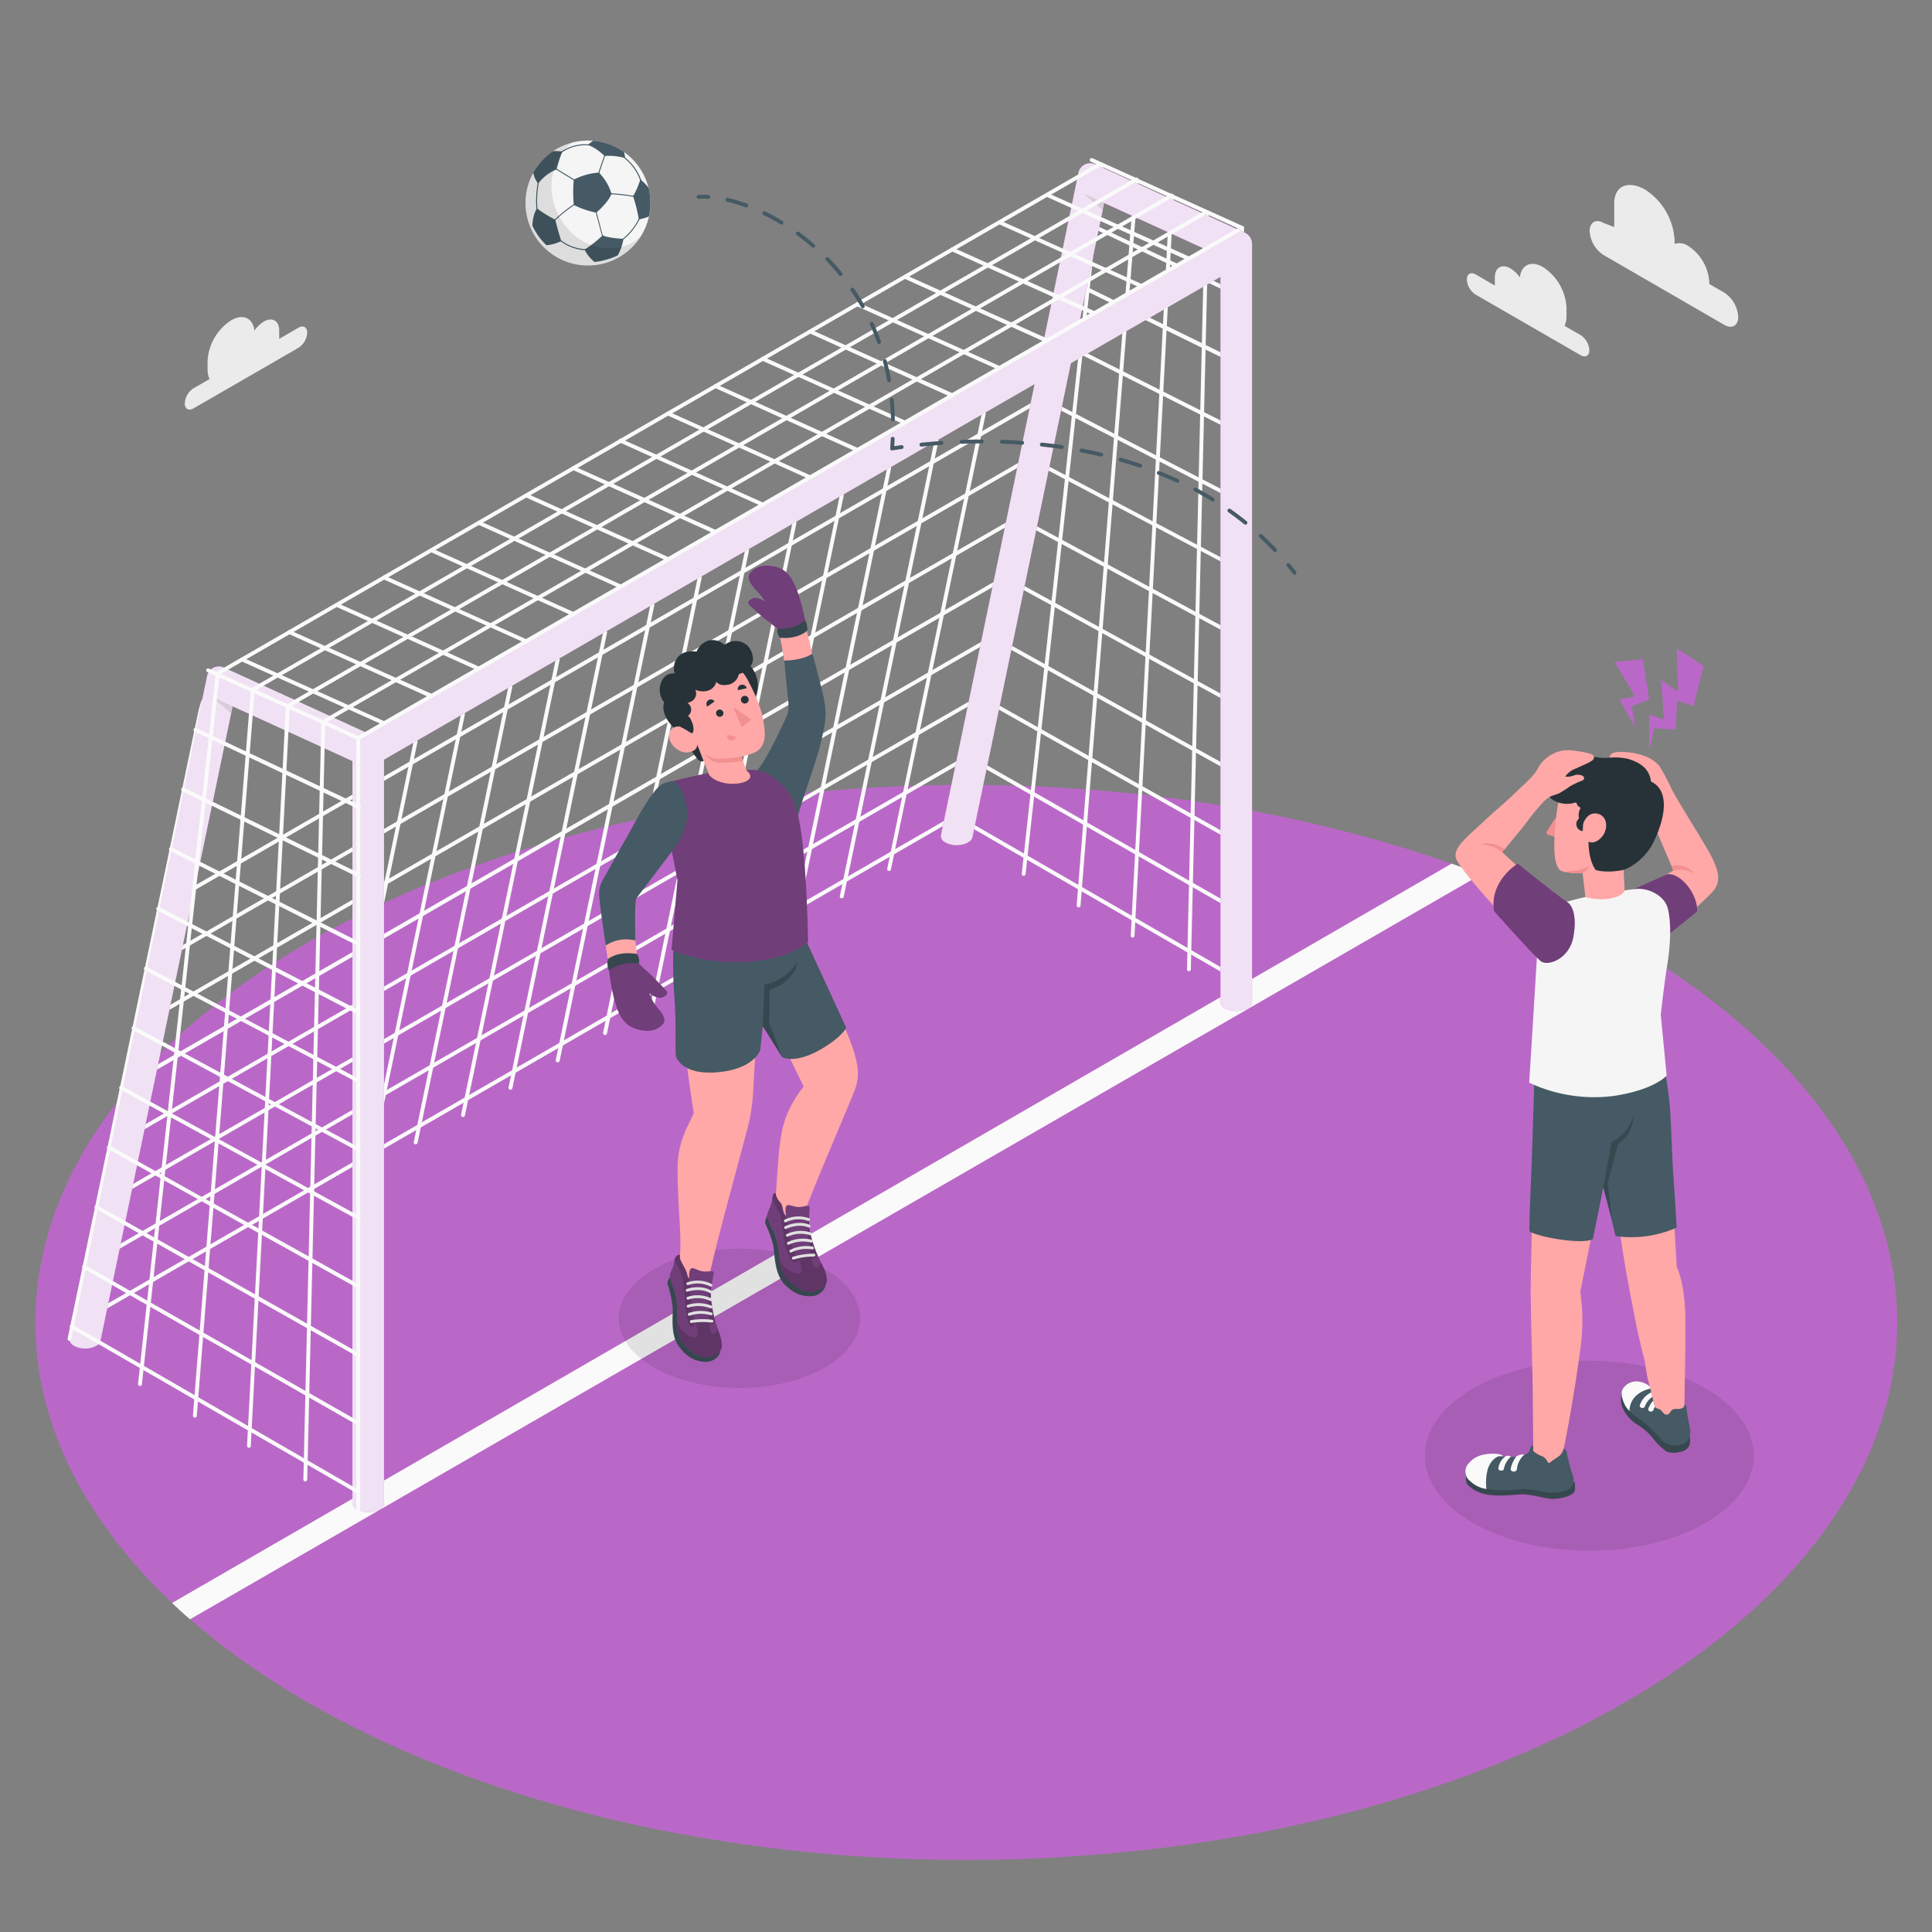 <svg xmlns="http://www.w3.org/2000/svg" viewBox="0 0 500 500"><rect x="0" y="0" width="500" height="500" fill="#808080" stroke="none"/><g id="freepik--Grass--inject-23"><g id="freepik--Field--inject-23"><ellipse id="freepik--Floor--inject-23" cx="250.07" cy="342.24" rx="240.93" ry="139.1" style="fill:#BA68C8"></ellipse><path d="M44.53,414.85c1.51,1.42,3,2.83,4.65,4.22L383.29,226.31q-3.78-1.45-7.62-2.8Z" style="fill:#fafafa"></path></g></g><g id="freepik--Shadows--inject-23"><path d="M213.45,328.42c12.2,7,12.2,18.46,0,25.51s-32,7-44.18,0-12.2-18.47,0-25.51S201.25,321.38,213.45,328.42Z" style="opacity:0.1"></path><ellipse cx="411.31" cy="376.74" rx="42.58" ry="24.59" style="opacity:0.1"></ellipse></g><g id="freepik--Clouds--inject-23"><g id="freepik--clouds--inject-23"><path d="M381.86,71l5,2.9c0-.22,0-.45,0-.66V71.81c0-2.58,1.82-3.63,4.06-2.34a7.85,7.85,0,0,1,2.42,2.33c.36-3.26,2.91-4.47,6-2.68a13.4,13.4,0,0,1,6.07,10.51v2.18a5.74,5.74,0,0,1-.51,2.52l4.17,2.4a5,5,0,0,1,2.25,3.9c0,1.44-1,2-2.25,1.3l-27.2-15.7a5,5,0,0,1-2.25-3.9C379.61,70.9,380.62,70.32,381.86,71Z" style="fill:#ebebeb"></path><path d="M77.26,84.8l-5,2.9a4.87,4.87,0,0,0,0-.66V85.58c0-2.58-1.81-3.63-4-2.34a8,8,0,0,0-2.42,2.33c-.37-3.26-2.92-4.47-6-2.68A13.43,13.43,0,0,0,53.72,93.4v2.18a5.7,5.7,0,0,0,.52,2.52l-4.17,2.4a5,5,0,0,0-2.25,3.9c0,1.44,1,2,2.25,1.3L77.26,90a5,5,0,0,0,2.25-3.9C79.51,84.67,78.5,84.09,77.26,84.8Z" style="fill:#ebebeb"></path><path d="M415,57.7l2.76,1.07v-6.1c0-4.83,3.86-6,8.05-3.57h0a16.75,16.75,0,0,1,7.58,13.12v.89a4.05,4.05,0,0,1,3.51.54h0a12,12,0,0,1,5.46,9.45v.4l3.86,2.23A8,8,0,0,1,449.85,82c0,2.29-1.61,3.22-3.59,2.08L415,66a7.92,7.92,0,0,1-3.6-6.22C411.44,57.49,413.05,56.56,415,57.7Z" style="fill:#ebebeb"></path></g></g><g id="freepik--Goal--inject-23"><g id="freepik--goal--inject-23"><path d="M18.6,343.81a.52.52,0,0,1-.44-.25.51.51,0,0,1,.19-.69l228.71-132a.51.51,0,0,1,.5.88l-228.71,132A.47.47,0,0,1,18.6,343.81Z" style="fill:#fafafa"></path><path d="M21.8,328.37a.51.51,0,0,1-.44-.26.5.5,0,0,1,.19-.68l228.71-132a.49.49,0,0,1,.68.19.49.49,0,0,1-.18.68L22.05,328.3A.59.59,0,0,1,21.8,328.37Z" style="fill:#fafafa"></path><path d="M25,312.92a.51.51,0,0,1-.44-.25.49.49,0,0,1,.19-.68l228.71-132a.49.49,0,0,1,.68.18.51.51,0,0,1-.18.69L25.25,312.86A.57.57,0,0,1,25,312.92Z" style="fill:#fafafa"></path><path d="M28.2,297.48a.5.5,0,0,1-.25-.94l228.71-132a.49.49,0,0,1,.68.18.51.51,0,0,1-.18.69l-228.71,132A.47.47,0,0,1,28.2,297.48Z" style="fill:#fafafa"></path><path d="M31.4,282a.5.5,0,0,1-.25-.94l228.71-132a.49.49,0,0,1,.68.18.51.51,0,0,1-.18.69L31.65,282A.47.47,0,0,1,31.4,282Z" style="fill:#fafafa"></path><path d="M34.6,266.6a.51.51,0,0,1-.44-.25.51.51,0,0,1,.19-.69l228.71-132a.51.51,0,0,1,.68.19.49.49,0,0,1-.18.68l-228.71,132A.47.47,0,0,1,34.6,266.6Z" style="fill:#fafafa"></path><path d="M37.8,251.15a.51.51,0,0,1-.44-.25.5.5,0,0,1,.19-.68l228.71-132a.49.49,0,0,1,.68.19.49.49,0,0,1-.18.68L38.05,251.09A.57.57,0,0,1,37.8,251.15Z" style="fill:#fafafa"></path><path d="M41,235.71a.5.5,0,0,1-.25-.94l228.7-132a.5.5,0,0,1,.51.87L41.25,235.65A.57.57,0,0,1,41,235.71Z" style="fill:#fafafa"></path><path d="M230.09,225.4H230a.49.49,0,0,1-.39-.59l24.5-117.9a.52.52,0,0,1,.6-.39.51.51,0,0,1,.39.6L230.58,225A.5.5,0,0,1,230.09,225.4Z" style="fill:#fafafa"></path><path d="M217.84,232.48h-.1a.5.5,0,0,1-.39-.6L241.85,114a.5.5,0,0,1,1,.2l-24.5,117.9A.51.51,0,0,1,217.84,232.48Z" style="fill:#fafafa"></path><path d="M205.59,239.55h-.11a.51.51,0,0,1-.39-.59l24.51-117.9a.5.5,0,0,1,1,.2l-24.5,117.9A.5.5,0,0,1,205.59,239.55Z" style="fill:#fafafa"></path><path d="M193.33,246.62h-.1a.49.49,0,0,1-.39-.59l24.51-117.9a.5.5,0,0,1,.59-.39.51.51,0,0,1,.39.6l-24.5,117.89A.5.5,0,0,1,193.33,246.62Z" style="fill:#fafafa"></path><path d="M181.08,253.7H181a.51.51,0,0,1-.39-.6l24.5-117.89a.51.51,0,0,1,1,.2L181.57,253.3A.49.49,0,0,1,181.08,253.7Z" style="fill:#fafafa"></path><path d="M168.83,260.77h-.1a.5.5,0,0,1-.39-.59l24.5-117.9a.51.51,0,0,1,1,.2l-24.51,117.9A.5.5,0,0,1,168.83,260.77Z" style="fill:#fafafa"></path><path d="M156.58,267.85h-.1a.52.52,0,0,1-.4-.6l24.51-117.9a.5.5,0,1,1,1,.21l-24.5,117.89A.51.51,0,0,1,156.58,267.85Z" style="fill:#fafafa"></path><path d="M144.33,274.92h-.11a.51.51,0,0,1-.39-.6l24.51-117.89a.5.5,0,0,1,1,.2l-24.5,117.9A.5.5,0,0,1,144.33,274.92Z" style="fill:#fafafa"></path><path d="M132.07,282H132a.49.49,0,0,1-.39-.59l24.5-117.9a.51.51,0,0,1,1,.21l-24.5,117.89A.5.5,0,0,1,132.07,282Z" style="fill:#fafafa"></path><path d="M119.82,289.07h-.1a.51.51,0,0,1-.39-.6l24.5-117.89a.51.51,0,1,1,1,.2l-24.51,117.9A.5.5,0,0,1,119.82,289.07Z" style="fill:#fafafa"></path><path d="M107.57,296.14h-.1a.5.5,0,0,1-.39-.59l24.5-117.9a.51.51,0,0,1,1,.2l-24.51,117.9A.5.5,0,0,1,107.57,296.14Z" style="fill:#fafafa"></path><path d="M95.32,303.21h-.1a.5.5,0,0,1-.4-.59l24.51-117.9a.51.51,0,0,1,.59-.39.5.5,0,0,1,.39.6L95.81,302.81A.5.5,0,0,1,95.32,303.21Z" style="fill:#fafafa"></path><path d="M95.32,251.34h-.11a.51.51,0,0,1-.39-.59l12.26-59a.49.49,0,0,1,.59-.39.49.49,0,0,1,.39.59L95.81,250.94A.5.5,0,0,1,95.32,251.34Z" style="fill:#fafafa"></path><path d="M264.93,226.65h-.06a.49.49,0,0,1-.44-.56L284.52,42.48a.5.5,0,1,1,1,.11L265.42,226.2A.49.49,0,0,1,264.93,226.65Z" style="fill:#fafafa"></path><path d="M279.1,234.83h0a.5.5,0,0,1-.46-.54l15-187.89a.5.5,0,0,1,1,.08l-15,187.89A.5.5,0,0,1,279.1,234.83Z" style="fill:#fafafa"></path><path d="M293.11,242.64h0a.49.49,0,0,1-.47-.53L302.74,50.59a.52.52,0,0,1,.53-.47.5.5,0,0,1,.48.53L293.61,242.17A.5.5,0,0,1,293.11,242.64Z" style="fill:#fafafa"></path><path d="M307.69,251.34h0a.52.52,0,0,1-.5-.51l4.66-196a.51.51,0,0,1,1,0l-4.66,196A.51.51,0,0,1,307.69,251.34Z" style="fill:#fafafa"></path><path d="M321.44,259.08a.5.5,0,0,1-.5-.5V59a.5.5,0,0,1,1,0v199.6A.5.5,0,0,1,321.44,259.08Z" style="fill:#fafafa"></path><path d="M321.44,254.56a.54.54,0,0,1-.25-.06l-74.13-42.8a.51.51,0,0,1-.19-.69.52.52,0,0,1,.69-.19l74.13,42.8a.51.51,0,0,1,.18.69A.5.5,0,0,1,321.44,254.56Z" style="fill:#fafafa"></path><path d="M321.44,236.83a.45.45,0,0,1-.25-.07l-70.93-40.51a.49.49,0,0,1-.19-.68.51.51,0,0,1,.69-.19l70.93,40.51a.51.51,0,0,1,.19.68A.51.51,0,0,1,321.44,236.83Z" style="fill:#fafafa"></path><path d="M321.44,219.09a.57.57,0,0,1-.25-.06l-67.73-38.22a.5.5,0,0,1,.49-.87l67.74,38.21a.52.52,0,0,1,.19.69A.51.51,0,0,1,321.44,219.09Z" style="fill:#fafafa"></path><path d="M321.44,201.36a.5.5,0,0,1-.24-.06l-64.54-35.93a.49.49,0,0,1-.19-.68.51.51,0,0,1,.68-.2l64.53,35.93a.5.5,0,0,1,.2.68A.49.49,0,0,1,321.44,201.36Z" style="fill:#fafafa"></path><path d="M321.44,183.62a.5.5,0,0,1-.24-.06l-61.33-33.63a.49.49,0,0,1-.2-.68.5.5,0,0,1,.68-.2l61.33,33.63a.51.51,0,0,1,.2.68A.49.49,0,0,1,321.44,183.62Z" style="fill:#fafafa"></path><path d="M321.44,165.89a.53.53,0,0,1-.24-.06l-58.13-31.34a.5.5,0,0,1-.21-.68.51.51,0,0,1,.69-.2l58.13,31.33a.52.52,0,0,1,.2.69A.51.51,0,0,1,321.44,165.89Z" style="fill:#fafafa"></path><path d="M321.44,148.15a.52.52,0,0,1-.24-.05l-54.93-29a.5.5,0,1,1,.47-.89l54.93,29.05a.5.5,0,0,1,.21.68A.49.49,0,0,1,321.44,148.15Z" style="fill:#fafafa"></path><path d="M321.44,130.42a.46.46,0,0,1-.23-.06l-51.74-26.75a.5.5,0,1,1,.47-.89l51.73,26.75a.5.5,0,0,1-.23.95Z" style="fill:#fafafa"></path><path d="M321.44,112.69a.49.49,0,0,1-.23-.06L272.68,88.17a.49.49,0,0,1-.22-.67.5.5,0,0,1,.67-.23l48.54,24.46a.51.51,0,0,1-.23,1Z" style="fill:#fafafa"></path><path d="M321.44,95a.54.54,0,0,1-.22,0L275.88,72.73a.51.51,0,0,1-.23-.67.51.51,0,0,1,.68-.23L321.66,94a.5.5,0,0,1,.23.67A.49.49,0,0,1,321.44,95Z" style="fill:#fafafa"></path><path d="M321.44,77.22a.5.5,0,0,1-.21,0L279.09,57.29a.5.5,0,0,1-.24-.67.51.51,0,0,1,.67-.24l42.13,19.88a.5.5,0,0,1,.24.67A.49.49,0,0,1,321.44,77.22Z" style="fill:#fafafa"></path><path d="M321.44,59.48a.52.52,0,0,1-.21,0L282.3,41.85a.5.5,0,0,1,.41-.91l38.94,17.58a.51.51,0,0,1,.25.67A.52.52,0,0,1,321.44,59.48Z" style="fill:#fafafa"></path><path d="M324,63.18a3.29,3.29,0,0,0-4.94-2.85l-.62.36h0L92.07,191.4a2,2,0,0,0-.85,1.87h0V389h0a2,2,0,0,0,1.2,1.66,6.38,6.38,0,0,0,5.77,0,2,2,0,0,0,1.2-1.66V196.6l216.47-125V259.28a2,2,0,0,0,1.2,1.67,6.38,6.38,0,0,0,5.77,0,2,2,0,0,0,1.2-1.67V63.18Z" style="fill:#BA68C8"></path><path d="M98.56,191.39,57.93,172.82h0a3.13,3.13,0,0,0-4.35,1.93L18,346.45a1.64,1.64,0,0,0,0,.23,1.84,1.84,0,0,0,.93,1.47,2.57,2.57,0,0,0,.37.21A6.07,6.07,0,0,0,22,349c2.09,0,3.82-.89,4-2,0,0,0,0,0,0L60.21,182.8l34.26,15.66Z" style="fill:#BA68C8"></path><path d="M322.06,60.18,283.49,42.55h0a3.14,3.14,0,0,0-4.35,1.94L243.51,216.18a1.64,1.64,0,0,0,0,.23,1.82,1.82,0,0,0,.94,1.47,2.57,2.57,0,0,0,.37.21,5.9,5.9,0,0,0,2.77.63c2.09,0,3.82-.9,4.05-2,0,0,0,0,0,0l34.14-164.1L320,68.19Z" style="fill:#BA68C8"></path><path d="M321.89,60.1l-38.4-17.55h0a3.14,3.14,0,0,0-4.35,1.94L270,88.69l-175,101-37-16.91h0a3.13,3.13,0,0,0-4.35,1.93L18,346.45a1.64,1.64,0,0,0,0,.23,1.84,1.84,0,0,0,.93,1.47,2.57,2.57,0,0,0,.37.21A6.07,6.07,0,0,0,22,349c2.09,0,3.82-.89,4-2,0,0,0,0,0,0L60.21,182.8l31,14.17V389h0a2,2,0,0,0,1.2,1.66,6.38,6.38,0,0,0,5.77,0,2,2,0,0,0,1.2-1.66V196.6L267.75,99.41,243.51,216.18a1.64,1.64,0,0,0,0,.23,1.82,1.82,0,0,0,.94,1.47,2.57,2.57,0,0,0,.37.21,5.9,5.9,0,0,0,2.77.63c2.09,0,3.82-.9,4.06-2v0L277.15,94l38.71-22.35V259.28a2,2,0,0,0,1.2,1.67,6.38,6.38,0,0,0,5.77,0,2,2,0,0,0,1.2-1.67V63.18h0A3.28,3.28,0,0,0,321.89,60.1Zm-36.12-7.56,26.14,11.94L279.38,83.26Z" style="fill:#fff;opacity:0.8"></path><polygon points="60.21 182.8 54.84 180.34 59.82 184.65 60.21 182.8" style="opacity:0.1"></polygon><polygon points="285.77 52.53 280.41 50.08 285.39 54.38 285.77 52.53" style="opacity:0.1"></polygon><path d="M56.31,175.08h-.05a.51.51,0,0,1-.45-.56l.06-.52.22-.13L283.83,42.39a.49.49,0,0,1,.68.18.51.51,0,0,1-.18.69L56.81,174.61v0A.5.5,0,0,1,56.31,175.08Z" style="fill:#fafafa"></path><path d="M65.44,179a.52.52,0,0,1-.44-.25.51.51,0,0,1,.19-.69L292.92,46.57a.5.5,0,1,1,.51.87L65.69,178.92A.47.47,0,0,1,65.44,179Z" style="fill:#fafafa"></path><path d="M74.54,183.17a.5.5,0,0,1-.44-.25.51.51,0,0,1,.18-.69L302,50.75a.5.5,0,1,1,.5.87L74.79,183.1A.47.47,0,0,1,74.54,183.17Z" style="fill:#fafafa"></path><path d="M83.63,187.35a.5.5,0,0,1-.43-.25.5.5,0,0,1,.18-.69L311.12,54.93a.49.49,0,0,1,.68.18.51.51,0,0,1-.18.69L83.89,187.28A.48.48,0,0,1,83.63,187.35Z" style="fill:#fafafa"></path><path d="M92.73,191.53a.49.49,0,0,1-.43-.26.49.49,0,0,1,.18-.68L320.22,59.1a.51.51,0,0,1,.5.88L93,191.46A.55.55,0,0,1,92.73,191.53Z" style="fill:#fafafa"></path><path d="M307.69,67.42a.52.52,0,0,1-.21,0L270.72,50.87a.51.51,0,0,1,.42-.92l36.75,16.51a.5.5,0,0,1-.2,1Z" style="fill:#fafafa"></path><path d="M295.43,74.5a.46.46,0,0,1-.2,0L258.47,58a.51.51,0,0,1-.25-.67.5.5,0,0,1,.66-.25l36.76,16.5a.51.51,0,0,1,.25.67A.5.5,0,0,1,295.43,74.5Z" style="fill:#fafafa"></path><path d="M283.18,81.57a.52.52,0,0,1-.21,0L246.22,65a.5.5,0,0,1,.41-.92l36.76,16.51a.5.5,0,0,1-.21,1Z" style="fill:#fafafa"></path><path d="M270.93,88.64a.52.52,0,0,1-.21,0L234,72.09a.5.5,0,0,1-.26-.66.51.51,0,0,1,.67-.25l36.76,16.5a.5.5,0,0,1-.21,1Z" style="fill:#fafafa"></path><path d="M258.68,95.72a.54.54,0,0,1-.21,0l-36.76-16.5a.51.51,0,1,1,.42-.92l36.75,16.51a.5.5,0,0,1,.26.66A.51.51,0,0,1,258.68,95.72Z" style="fill:#fafafa"></path><path d="M246.42,102.79a.48.48,0,0,1-.2,0L209.46,86.24a.5.5,0,0,1,.41-.92l36.76,16.51a.5.5,0,0,1-.21,1Z" style="fill:#fafafa"></path><path d="M234.17,109.87a.46.46,0,0,1-.2-.05l-36.76-16.5a.51.51,0,0,1-.25-.67.5.5,0,0,1,.66-.25l36.76,16.5a.52.52,0,0,1,.25.67A.5.5,0,0,1,234.17,109.87Z" style="fill:#fafafa"></path><path d="M221.92,116.94a.52.52,0,0,1-.21,0L185,100.39a.5.5,0,0,1,.41-.92L222.13,116a.5.5,0,0,1,.25.66A.51.51,0,0,1,221.92,116.94Z" style="fill:#fafafa"></path><path d="M209.67,124a.52.52,0,0,1-.21,0l-36.75-16.51a.5.5,0,0,1-.26-.66.51.51,0,0,1,.67-.25l36.75,16.5a.51.51,0,0,1,.26.67A.52.52,0,0,1,209.67,124Z" style="fill:#fafafa"></path><path d="M197.42,131.09a.54.54,0,0,1-.21-.05l-36.76-16.5a.51.51,0,1,1,.42-.92l36.75,16.51a.49.49,0,0,1,.25.66A.49.49,0,0,1,197.42,131.09Z" style="fill:#fafafa"></path><path d="M185.16,138.16a.45.45,0,0,1-.2,0L148.2,121.61a.5.5,0,0,1,.41-.92l36.76,16.51a.49.49,0,0,1,.25.66A.5.5,0,0,1,185.16,138.16Z" style="fill:#fafafa"></path><path d="M172.91,145.24a.46.46,0,0,1-.2-.05L136,128.69a.51.51,0,0,1-.25-.67.5.5,0,0,1,.66-.25l36.76,16.5a.51.51,0,0,1-.21,1Z" style="fill:#fafafa"></path><path d="M160.66,152.31a.54.54,0,0,1-.21-.05l-36.75-16.5a.51.51,0,0,1-.26-.67.52.52,0,0,1,.67-.25l36.75,16.51a.5.5,0,0,1,.26.66A.51.51,0,0,1,160.66,152.31Z" style="fill:#fafafa"></path><path d="M148.41,159.38a.52.52,0,0,1-.21,0l-36.75-16.51a.5.5,0,0,1-.26-.66.51.51,0,0,1,.67-.25l36.75,16.5a.51.51,0,0,1,.26.67A.52.52,0,0,1,148.41,159.38Z" style="fill:#fafafa"></path><path d="M136.15,166.46a.53.53,0,0,1-.2-.05l-36.76-16.5a.51.51,0,0,1-.25-.67.5.5,0,0,1,.66-.25l36.76,16.51a.5.5,0,0,1-.21,1Z" style="fill:#fafafa"></path><path d="M123.9,173.53a.45.45,0,0,1-.2,0L86.94,157a.5.5,0,0,1,.41-.92l36.76,16.51a.5.5,0,0,1-.21,1Z" style="fill:#fafafa"></path><path d="M111.65,180.6a.52.52,0,0,1-.21,0L74.69,164.05a.5.5,0,1,1,.41-.91l36.76,16.5a.51.51,0,0,1,.25.67A.51.51,0,0,1,111.65,180.6Z" style="fill:#fafafa"></path><path d="M99.4,187.68a.54.54,0,0,1-.21-.05l-36.75-16.5a.51.51,0,0,1-.26-.67.52.52,0,0,1,.67-.25L99.6,186.72a.5.5,0,0,1,.26.66A.51.51,0,0,1,99.4,187.68Z" style="fill:#fafafa"></path><path d="M36.22,358.69h-.06a.5.5,0,0,1-.44-.55L55.81,174.52a.5.5,0,0,1,1,.11L36.72,358.25A.51.51,0,0,1,36.22,358.69Z" style="fill:#fafafa"></path><path d="M50.39,366.88h0a.5.5,0,0,1-.46-.54l15-187.9a.5.5,0,0,1,.54-.46.51.51,0,0,1,.46.55l-15,187.89A.5.5,0,0,1,50.39,366.88Z" style="fill:#fafafa"></path><path d="M64.4,374.69h0a.51.51,0,0,1-.47-.53L74,182.64a.51.51,0,0,1,1,.05L64.9,374.21A.5.5,0,0,1,64.4,374.69Z" style="fill:#fafafa"></path><path d="M79,383.39h0a.5.5,0,0,1-.49-.52l4.65-196a.5.5,0,0,1,.52-.49.52.52,0,0,1,.49.52l-4.66,196A.51.51,0,0,1,79,383.39Z" style="fill:#fafafa"></path><path d="M92.73,391.13a.5.5,0,0,1-.5-.51V191a.5.5,0,0,1,1,0v199.6A.5.5,0,0,1,92.73,391.13Z" style="fill:#fafafa"></path><path d="M92.73,368.87a.57.57,0,0,1-.25-.06L21.55,328.3a.5.5,0,1,1,.5-.87L93,367.93a.5.5,0,0,1-.25.94Z" style="fill:#fafafa"></path><path d="M92.73,351.14a.47.47,0,0,1-.25-.07L24.75,312.86a.51.51,0,0,1-.19-.69.51.51,0,0,1,.69-.19L93,350.2a.49.49,0,0,1,.19.68A.49.49,0,0,1,92.73,351.14Z" style="fill:#fafafa"></path><path d="M92.73,333.4a.5.5,0,0,1-.24-.06L28,297.42a.51.51,0,0,1-.19-.69.49.49,0,0,1,.68-.19L93,332.46a.51.51,0,0,1,.19.69A.5.5,0,0,1,92.73,333.4Z" style="fill:#fafafa"></path><path d="M92.73,315.67a.53.53,0,0,1-.24-.06L31.16,282a.5.5,0,0,1-.2-.69.49.49,0,0,1,.68-.19L93,314.73a.49.49,0,0,1,.2.68A.51.51,0,0,1,92.73,315.67Z" style="fill:#fafafa"></path><path d="M92.73,297.93a.43.43,0,0,1-.24-.06L34.36,266.54a.49.49,0,0,1-.2-.68.5.5,0,0,1,.68-.21L93,297a.5.5,0,0,1,.2.68A.49.49,0,0,1,92.73,297.93Z" style="fill:#fafafa"></path><path d="M92.73,280.2a.46.46,0,0,1-.23-.06l-54.94-29a.51.51,0,0,1-.21-.68.5.5,0,0,1,.68-.21l54.94,29a.5.5,0,0,1-.24.95Z" style="fill:#fafafa"></path><path d="M92.73,262.46a.46.46,0,0,1-.23,0L40.77,235.66a.5.5,0,0,1-.22-.68.51.51,0,0,1,.68-.22L93,261.52a.5.5,0,0,1-.23.94Z" style="fill:#fafafa"></path><path d="M92.73,244.73a.54.54,0,0,1-.22,0L44,220.22a.5.5,0,0,1-.22-.68.49.49,0,0,1,.67-.22L93,243.78a.5.5,0,0,1-.23.95Z" style="fill:#fafafa"></path><path d="M92.73,227a.46.46,0,0,1-.22-.06L47.18,204.78a.5.5,0,0,1-.23-.68.51.51,0,0,1,.67-.23L93,226a.51.51,0,0,1-.22,1Z" style="fill:#fafafa"></path><path d="M92.73,386.61a.47.47,0,0,1-.25-.07l-74.13-42.8a.5.5,0,1,1,.5-.87L93,385.67a.51.51,0,0,1,.19.69A.52.52,0,0,1,92.73,386.61Z" style="fill:#fafafa"></path><path d="M18,347h-.1a.5.5,0,0,1-.4-.59l33.7-161.7c.81-3.62,1.21-3.88,1.16-3.61L18.44,346.55A.5.5,0,0,1,18,347Z" style="fill:#fafafa"></path><path d="M92.73,209.26a.41.41,0,0,1-.21,0L50.38,189.34a.5.5,0,1,1,.43-.91L93,208.3a.5.5,0,0,1-.22,1Z" style="fill:#fafafa"></path><path d="M92.73,191.53a.54.54,0,0,1-.21-.05L53.59,173.9A.5.5,0,0,1,54,173l38.94,17.59a.5.5,0,0,1-.21,1Z" style="fill:#fafafa"></path></g></g><g id="freepik--soccer-ball--inject-23"><g id="freepik--Ball--inject-23"><g id="freepik--soccer-ball--inject-23"><circle cx="152.15" cy="52.54" r="16.17" transform="translate(7.42 122.98) rotate(-45)" style="fill:#f5f5f5"></circle><path d="M155,44.66a17.23,17.23,0,0,0-6.51,1.83,35.7,35.7,0,0,0,0,6.54,22,22,0,0,0,5.82,2s3.1-2.57,3.95-4.89A13.4,13.4,0,0,0,155,44.66Z" style="fill:#455a64"></path><path d="M144.15,43.74l-.46-.9-.08.12-.08.1.43.86,4.44,2.67.49.36a.41.41,0,0,1,.05-.09.52.52,0,0,1,.11-.1l-.51-.38Z" style="fill:#455a64"></path><path d="M153.38,37.49c-.37-.05-.77-.09-1.22-.12a10.88,10.88,0,0,0-6.69,1.73l-.91.52a1.17,1.17,0,0,1,.09.24l1-.56a10.61,10.61,0,0,1,6.53-1.68c.57,0,1.08.1,1.52.16A.86.86,0,0,1,153.38,37.49Z" style="fill:#455a64"></path><path d="M156.55,39.62l-.21.71-1.47,4.29-.35.9.25.08.34-.9,1.46-4.29.22-.72A1.09,1.09,0,0,1,156.55,39.62Z" style="fill:#455a64"></path><path d="M164.34,50.28a5.85,5.85,0,0,1-.51.39,49.17,49.17,0,0,0-5.58-.65h-.09l-.34,0a1,1,0,0,1,0,.25l.42,0a49.62,49.62,0,0,1,5.59.65h0l0,0a3.55,3.55,0,0,0,.49-.36A2,2,0,0,1,164.34,50.28Z" style="fill:#455a64"></path><path d="M162,41.3a12.54,12.54,0,0,1,3.6,5.17,4.49,4.49,0,0,1,.13.59L166,47a4.35,4.35,0,0,0-.13-.58,12.88,12.88,0,0,0-3.66-5.28l-.31-.3c-.21-.2-.41-.38-.61-.54a.27.27,0,0,1-.06.12.76.76,0,0,1-.09.09,5.17,5.17,0,0,1,.58.51Z" style="fill:#455a64"></path><path d="M154.43,55c0-.1.13-.44.3-.88a1.24,1.24,0,0,1-.31.1c-.14.41-.22.7-.24.74v0l1.59,6,0,0s.56.39,1.15.78l.06,0,.26-.06c-.47-.31-1-.64-1.29-.88Z" style="fill:#455a64"></path><path d="M165.63,55.85c-.12.31-.25.62-.4.93a15.89,15.89,0,0,1-3.93,4.91c-.23.12-.63.32-1.05.5a.86.86,0,0,1,.19.19c.48-.22.89-.43,1-.48a16,16,0,0,0,4-5c.14-.3.26-.58.37-.87A.79.79,0,0,1,165.63,55.85Z" style="fill:#455a64"></path><path d="M149.18,52.49l-.77.43a37.09,37.09,0,0,0-4.79,3.84l0,0c-.06.1-.27.46-.5.93l.18.22c.19-.4.38-.77.52-1a36.17,36.17,0,0,1,4.74-3.79c.32-.19.59-.35.84-.47A1.12,1.12,0,0,1,149.18,52.49Z" style="fill:#455a64"></path><path d="M152.74,64.55c-.43,0-.91,0-1.44-.08a11.43,11.43,0,0,1-6-2.2h-.05a6.27,6.27,0,0,1-.78-.24c0,.09,0,.18,0,.26.35.12.62.2.71.22a11.93,11.93,0,0,0,6.08,2.23c.5,0,.94.06,1.35.08A.62.62,0,0,1,152.74,64.55Z" style="fill:#455a64"></path><path d="M139,54.8a.44.44,0,0,1,.25,0,8.17,8.17,0,0,1-.17-.86,24.35,24.35,0,0,1,.31-6.37,9.5,9.5,0,0,1,.28-1.14h-.26a9.14,9.14,0,0,0-.27,1.09,25,25,0,0,0-.31,6.45A8,8,0,0,0,139,54.8Z" style="fill:#455a64"></path><path d="M152.15,37.49a12.64,12.64,0,0,1,4.3,2.88,15.46,15.46,0,0,1,5.33.54,10.25,10.25,0,0,0-.28-1.57,16,16,0,0,0-8-2.92A11.29,11.29,0,0,0,152.15,37.49Z" style="fill:#455a64"></path><path d="M167.84,48.58a13.32,13.32,0,0,0-2.12-2.15,22.6,22.6,0,0,1-1.87,4.37,41.36,41.36,0,0,1,1.49,6,15.11,15.11,0,0,0,2.59-.77,15.85,15.85,0,0,0,.4-3.53A16.15,16.15,0,0,0,167.84,48.58Z" style="fill:#455a64"></path><path d="M141.41,63.46a10.22,10.22,0,0,0,3.85-1.09s-.82-2.45-1.56-5.52A31.6,31.6,0,0,1,139,53.94s-1,1.05-1.24,4.39A16.38,16.38,0,0,0,141.41,63.46Z" style="fill:#455a64"></path><path d="M138,44.72a6.46,6.46,0,0,0,1.28,2.8,11.23,11.23,0,0,1,4.78-3.69,33.2,33.2,0,0,1,1.48-4.63,15.25,15.25,0,0,0-2.4-.09A16.27,16.27,0,0,0,138,44.72Z" style="fill:#455a64"></path><path d="M161.35,61.8a23.75,23.75,0,0,1-5.48-.82,28.09,28.09,0,0,1-4.58,3.61,9.2,9.2,0,0,0,2.57,3.21,18.11,18.11,0,0,0,6-1.71A12.43,12.43,0,0,0,161.35,61.8Z" style="fill:#455a64"></path><path d="M166.08,60.76c-2.71,3.84-13.14,6.26-19.79-2.37s-2.81-18.55,2-21.57a16.18,16.18,0,1,0,17.76,23.94Z" style="opacity:0.1"></path></g><path d="M183.23,51.45h0a18.16,18.16,0,0,0-2.44,0,.5.5,0,0,1,0-1,19.82,19.82,0,0,1,2.55,0,.5.5,0,0,1,.47.53A.51.51,0,0,1,183.23,51.45Z" style="fill:#455a64"></path><path d="M231.08,109a.5.5,0,0,1-.5-.48c0-1.69-.14-3.39-.3-5a.49.49,0,0,1,.45-.54.48.48,0,0,1,.54.44c.17,1.68.27,3.4.31,5.11a.49.49,0,0,1-.48.51Zm-1-10.1a.51.51,0,0,1-.49-.41c-.29-1.66-.66-3.32-1.08-4.92a.51.51,0,0,1,.36-.62.5.5,0,0,1,.61.36c.43,1.63.8,3.32,1.1,5a.51.51,0,0,1-.41.58ZM227.5,89a.5.5,0,0,1-.48-.33c-.56-1.58-1.19-3.15-1.89-4.67a.5.5,0,0,1,.25-.66.49.49,0,0,1,.66.25c.71,1.54,1.36,3.14,1.93,4.75a.5.5,0,0,1-.31.63A.45.45,0,0,1,227.5,89Zm-4.22-9.23a.51.51,0,0,1-.43-.26c-.82-1.45-1.72-2.89-2.67-4.27a.5.5,0,0,1,.83-.57c1,1.41,1.87,2.87,2.71,4.35a.51.51,0,0,1-.19.68A.55.55,0,0,1,223.28,79.8Zm-5.74-8.38a.48.48,0,0,1-.38-.18c-1.06-1.3-2.19-2.56-3.36-3.76a.5.5,0,1,1,.71-.7c1.19,1.22,2.34,2.51,3.42,3.82a.52.52,0,0,1-.07.71A.54.54,0,0,1,217.54,71.42Zm-7.08-7.29a.52.52,0,0,1-.33-.12c-1.27-1.1-2.59-2.16-3.94-3.14a.5.5,0,0,1,.59-.81c1.37,1,2.72,2.08,4,3.2a.49.49,0,0,1,.05.7A.48.48,0,0,1,210.46,64.13Zm-8.21-6a.51.51,0,0,1-.26-.07c-1.45-.88-2.93-1.69-4.42-2.41a.51.51,0,0,1-.23-.67.5.5,0,0,1,.67-.23c1.51.73,3,1.56,4.5,2.46a.49.49,0,0,1,.17.68A.49.49,0,0,1,202.25,58.14Zm-9.13-4.44-.18,0a42.66,42.66,0,0,0-4.8-1.46.5.5,0,1,1,.22-1,44.25,44.25,0,0,1,4.93,1.49.5.5,0,0,1,.29.65A.48.48,0,0,1,193.12,53.7Z" style="fill:#455a64"></path><path d="M230.87,116.57a.51.51,0,0,1-.34-.14.5.5,0,0,1-.16-.4c.07-.84.12-1.66.16-2.48a.5.5,0,0,1,.52-.48.49.49,0,0,1,.47.52c0,.63-.06,1.25-.1,1.88l1.85-.27a.51.51,0,0,1,.57.43.51.51,0,0,1-.43.56c-.85.12-1.67.24-2.46.37Z" style="fill:#455a64"></path><path d="M329.94,142.83a.51.51,0,0,1-.36-.15c-1.18-1.24-2.41-2.47-3.67-3.63a.5.5,0,0,1,0-.71.51.51,0,0,1,.71,0c1.27,1.19,2.52,2.42,3.72,3.68a.49.49,0,0,1-.37.84Zm-7.62-7.05a.54.54,0,0,1-.32-.11c-1.33-1.08-2.72-2.13-4.12-3.12a.52.52,0,0,1-.12-.7.5.5,0,0,1,.7-.12c1.42,1,2.82,2.07,4.17,3.16a.5.5,0,0,1,.08.7A.52.52,0,0,1,322.32,135.78Zm-8.48-6a.42.42,0,0,1-.26-.08c-1.45-.89-3-1.76-4.48-2.58a.49.49,0,0,1-.21-.67.5.5,0,0,1,.68-.21c1.54.83,3.06,1.71,4.53,2.61a.49.49,0,0,1,.16.69A.47.47,0,0,1,313.84,129.77Zm-9.16-4.92a.54.54,0,0,1-.21,0c-1.54-.71-3.14-1.4-4.75-2a.51.51,0,0,1-.28-.65.49.49,0,0,1,.65-.28c1.63.65,3.24,1.34,4.8,2.07a.5.5,0,0,1-.21.95ZM295,121l-.16,0c-1.61-.55-3.27-1.07-4.94-1.54a.51.51,0,0,1-.35-.62.5.5,0,0,1,.62-.35c1.69.48,3.37,1,5,1.56a.5.5,0,0,1-.16,1Zm-10-2.85-.11,0c-1.66-.39-3.36-.75-5.07-1.07a.5.5,0,0,1,.19-1c1.72.33,3.43.7,5.11,1.09a.5.5,0,0,1,.37.6A.51.51,0,0,1,285,118.14Zm-10.22-1.94h-.07c-1.68-.25-3.41-.47-5.14-.65a.5.5,0,0,1,.11-1c1.74.18,3.48.4,5.18.65a.5.5,0,0,1,.42.57A.51.51,0,0,1,274.81,116.2Zm-36.31-.63a.52.52,0,0,1-.5-.45.5.5,0,0,1,.45-.55c1.71-.18,3.46-.33,5.2-.45a.5.5,0,0,1,.07,1c-1.73.12-3.47.27-5.17.44Zm26-.48h0c-1.7-.12-3.44-.21-5.18-.27a.49.49,0,0,1-.48-.51.5.5,0,0,1,.5-.48h0c1.76,0,3.51.14,5.22.26a.5.5,0,0,1,0,1Zm-15.6-.25a.49.49,0,0,1-.49-.48.5.5,0,0,1,.48-.52c1.73-.06,3.49-.09,5.21-.09h0a.49.49,0,0,1,.5.49.5.5,0,0,1-.49.51c-1.72,0-3.46,0-5.19.09Z" style="fill:#455a64"></path><path d="M335,148.69a.48.48,0,0,1-.39-.19c-.52-.66-1-1.3-1.56-1.94a.49.49,0,0,1,.06-.7.51.51,0,0,1,.71.06c.53.65,1.06,1.3,1.58,2a.49.49,0,0,1-.4.8Z" style="fill:#455a64"></path></g></g><g id="freepik--character-2--inject-23"><g id="freepik--Character--inject-23"><g id="freepik--character--inject-23"><path d="M419.71,360.73c-.16,1.15-.68,2.09.82,4.77a10.65,10.65,0,0,0,4,3.68,17.09,17.09,0,0,1,3.28,3.07,14.58,14.58,0,0,0,3.43,3.33c1,.68,3.65.42,4.83-.27s1.53-1.79,1.2-3.79-6.51-1.9-6.51-1.9Z" style="fill:#37474f"></path><path d="M396.64,357.53l.17,18c0,.42,1.07,4.29,3.12,4.36s4.68-4.48,4.87-5.42c1.54-7.63,4.29-24,4.63-29.66a51.28,51.28,0,0,0-.46-10.44L419.87,280l-22.48-.8s-1.26,49.33-1.25,54.61S396.64,357.53,396.64,357.53Z" style="fill:#ffa8a7"></path><path d="M415.27,289.39l15.2-2.74s2.55,24.63,2.94,31.9c.33,6.07.55,9.45.55,9.45s2.11,3.77,2.21,13.42c0,2.63,0,5.07,0,7.14h0l-.31,18.72c0,1.1-6,2.47-7.36,0a39.76,39.76,0,0,0-.9-5.74c-.47-1.88-1.27-5.15-1.27-5.15-.29-1.64-.51-3.09-.67-4.23-.59-2.17-1.41-5.45-2.29-9.81-2-9.86-3.18-16.77-3.88-21.66S415.27,289.39,415.27,289.39Z" style="fill:#ffa8a7"></path><path d="M433.16,305.65c-.44-5.93-.55-11.75-.85-17a86.08,86.08,0,0,0-3.62-20.17c-.49-.14-30.62-13.29-31.38,4.72-.19,4.45-.52,16.29-.84,25.8-.23,6.88-.63,14.39-.68,19.58,1.06,1.22,12.72,3.62,16.41,2.17,1.39-6.53,2.71-13.45,2.71-13.45s1.77,6.22,3.16,12.58a28.84,28.84,0,0,0,15.84-2.17C433.71,314,433.43,309.31,433.16,305.65Z" style="fill:#455a64"></path><path d="M414.91,307.3l2.16-11.74a10.35,10.35,0,0,0,5.58-6.9,8.28,8.28,0,0,1-3.91,7.37l-2.65,10.18,1.12,9.9Z" style="opacity:0.2"></path><path d="M379.73,381.87c-.43,0-.38,1.25-.23,1.8s1.91,2.41,5.06,3.06,7.48.07,9.35,0,5.07.84,6.93,1.11,5.21-.36,6.31-1.41a1.92,1.92,0,0,0,.45-1.53c0-1.24-.15-1.49-.29-1.48Z" style="fill:#37474f"></path><path d="M406.17,379c.13.49.27,1,.41,1.47.21.69.46,1.36.64,2.05a1.78,1.78,0,0,1,0,.69,3.16,3.16,0,0,1-.07,1,3.42,3.42,0,0,1-2.25,1.64,11.62,11.62,0,0,1-6.28.06,18.79,18.79,0,0,0-4.76-.51,46.39,46.39,0,0,1-6.45.25,15.8,15.8,0,0,1-4.73-1,5.92,5.92,0,0,1-2.85-2.56,4.25,4.25,0,0,1,2.44-4.24,9.74,9.74,0,0,1,4.81-1c1.8,0,3.16.27,4.76.16a7.92,7.92,0,0,0,3.19-.73,1.77,1.77,0,0,0,.77-.81c.27-.74.36-.91.42-1.05s.55-.56.56-.18l0,1.25a6.76,6.76,0,0,0,1.85,1.2,3,3,0,0,1,1.78,1.4c.08.19.15.42.35.48s.4-.07.56-.21c.8-.66,1.48-1,2.33-1.63a2.51,2.51,0,0,0,1-1.29,3.77,3.77,0,0,0,.07-.52,1,1,0,0,1,.28.1,2.25,2.25,0,0,1,.53,1.31C405.75,377.23,406,378.1,406.17,379Z" style="fill:#455a64"></path><path d="M394.53,376.45a5.59,5.59,0,0,0-1.94,3.66c0,.93-1.6,1-1.64.06a8,8,0,0,1,1.48-3.25A3,3,0,0,1,394.53,376.45Z" style="fill:#fafafa"></path><path d="M391,377a5.77,5.77,0,0,0-1.8,3.12c0,.69-1.45.61-1.42-.07a4.43,4.43,0,0,1,1.79-3.11C390,376.63,390.82,376.72,391,377Z" style="fill:#fafafa"></path><path d="M388.16,376.85c-.75,0-2.33,1-3.11,3.3a13.21,13.21,0,0,0-.35,5.2,7.42,7.42,0,0,1-4.17-2,3.11,3.11,0,0,1-.24-4.83c1.09-1.3,2.78-2.15,5.44-2.29,3-.15,3.23.65,3.23.65Z" style="fill:#fafafa"></path><path d="M421.35,358.28c1.47-.86,5.73,1.08,5.73,1.08l.25,1,.27,1.06c.1.34.15.72.26,1.06s.42,1.63.42,1.63c.48.54,1.24.44,1.71,1a6.14,6.14,0,0,0,.63.71,1.07,1.07,0,0,0,.89.28c.6-.14.79-.93,1.31-1.26a2.27,2.27,0,0,1,1.32-.2,2.45,2.45,0,0,0,1.28-.25.82.82,0,0,0,.52-.81c.36-.07.46.26.49.62.11,1.08.31,2.19.5,3.27.13.81.36,1.76.48,2.56.08.55.06,2.15-.67,2.8a2.67,2.67,0,0,1-.72.64,5.06,5.06,0,0,1-5.56-.45c-1.61-1.57-2.75-3-5-4.88-1.34-1.11-2.64-1.64-3.72-3a8.93,8.93,0,0,1-1.36-2.6C419.57,360.2,419.83,359.17,421.35,358.28Z" style="fill:#455a64"></path><path d="M425.63,364.12a5.35,5.35,0,0,1,2-2.62c-.09-.37-.19-.75-.29-1.14a5.67,5.67,0,0,0-2.94,3.26C424.18,364.3,425.16,364.69,425.63,364.12Z" style="fill:#fafafa"></path><path d="M427.84,365.05a5.09,5.09,0,0,1,.44-.94l-.42-1.63a5.77,5.77,0,0,0-1.26,2.07C426.39,365.24,427.36,365.62,427.84,365.05Z" style="fill:#fafafa"></path><path d="M421.73,365.13h0c0-.18-.26-4.38,5.35-5.76l-.14-.54h0a4.87,4.87,0,0,0-2.57-1.22,4.1,4.1,0,0,0-4.42,1.9C419.08,361,420.59,364.4,421.73,365.13Z" style="fill:#fafafa"></path></g><path d="M443.45,222.75c-1.46-3.35-8.47-14-10.87-18.6a58.77,58.77,0,0,0-3.14-5.94,9.64,9.64,0,0,0-3.67-2.5,17.82,17.82,0,0,0-7.42-1.06c-.89.12-2,.53-1.64,1.57a44.29,44.29,0,0,0,6.71,6l-.14.05,9.79,23-11.21,6.41,5.33,14.3s10.95-10.19,15.3-14.43C445.39,228.81,445.06,226.45,443.45,222.75Z" style="fill:#ffa8a7"></path><path d="M433.07,225.35a6.84,6.84,0,0,1,5.46.79,5.6,5.6,0,0,0-6-2Z" style="fill:#f28f8f"></path><path d="M421.62,230.65l9.88-4.41c3.59-.36,8,5.4,7.7,9.67L430.42,243Z" style="fill:#BA68C8"></path><path d="M421.62,230.65l9.88-4.41c3.59-.36,8,5.4,7.7,9.67L430.42,243Z" style="opacity:0.4"></path><polygon points="409.5 225.31 410.8 236.38 420.74 236.28 420.1 223.36 409.5 225.31" style="fill:#ffa8a7"></polygon><path d="M431.6,235c-.79-3-4.73-5.38-8.55-4.91l-2.6.33c-.53,1.84-5.33,3.08-10.15,1.74-1.48.32-2.83.66-4.07,1-3.54,1-7.48,3.24-8.48,14.61,0,0-1.66,27.3-2,32.43a39.52,39.52,0,0,0,22,3.41c10.55-1.61,13.58-5.25,13.58-5.25l-1.53-15.75s.92-8.22,1.58-12.18C432.81,241.71,432.15,237.09,431.6,235Z" style="fill:#f5f5f5"></path><path d="M402.71,211.5s-2.76,3.84-2.48,4.24,2.18.83,2.18.83Z" style="fill:#f28f8f"></path><path d="M410.37,200.87c-5.31.9-6.92,3.15-7.75,11.5-.88,8.71-.1,11.5,1,12.72.75.82,5.05,1.14,7.24.63,2.75-.64,9-2.57,12-6.85,3.6-5,4.77-12,1.26-15C419.23,199.59,412.53,200.51,410.37,200.87Z" style="fill:#ffa8a7"></path><path d="M404.59,225.56a15.78,15.78,0,0,0,5,.35,4.17,4.17,0,0,0,1.77-1.87S410.33,225.39,404.59,225.56Z" style="fill:#f28f8f"></path><path d="M400.11,204.77l.15.3a5.13,5.13,0,0,0,1.26,1.69,5.48,5.48,0,0,0,1.82.92,6.8,6.8,0,0,0,4,.12c.21-.08.47-.16.63,0a.68.68,0,0,1,.14.31,1.26,1.26,0,0,0,.44.6c.14.1.46.25.47.45s-.11.21-.15.29-.11.29-.16.44a3.88,3.88,0,0,0-.1,1.79,1.86,1.86,0,0,0,.47.95c0,.06.58.72.61.62s1-3.2,3.67-2.68,3,4,1.14,6.08-3.39,1.17-3.39,1.17-.1,4.62,1.84,7.32c0,0,2.29.85,6.61.11,2.65-.46,6.51-3.59,8.21-7,3.61-7.24,4.11-13.86-.51-16-.37-3.41-3-5-6-5.87a15,15,0,0,0-4.91-.26,13.44,13.44,0,0,1-5.45-.73,7.52,7.52,0,0,0-2.9-.73c-1,0-2.06.85-2,1.84a4.74,4.74,0,0,0-5.33-.11,4.11,4.11,0,0,0-1.75,3.74A12.07,12.07,0,0,0,400.11,204.77Z" style="fill:#263238"></path><path d="M409.6,215.09l.24-3.65a1.83,1.83,0,0,0-.24,3.65Z" style="fill:#263238"></path><path d="M405.61,235.31c-6.46-4.75-18-16.1-19.57-17.14-2.15-1.44-5.86.92-8,1.94s-1.79,1.92,1.76,6.47c3.44,4.4,18.45,21,18.45,21Z" style="fill:#ffa8a7"></path><path d="M406,233.76c-4.5-3.12-13.19-10.25-13.19-10.25s-7.36,4.32-6.16,12.28c0,0,9.24,10.44,12,12.88,1.86,1.63,7.51-.55,8.52-6.12C408.46,235.75,406,233.76,406,233.76Z" style="fill:#BA68C8"></path><path d="M406,233.76c-4.5-3.12-13.19-10.25-13.19-10.25s-7.36,4.32-6.16,12.28c0,0,9.24,10.44,12,12.88,1.86,1.63,7.51-.55,8.52-6.12C408.46,235.75,406,233.76,406,233.76Z" style="opacity:0.4"></path><path d="M376.89,222c-1.11-2.5,3.41-5.91,7-9.31,2.83-2.67,5.86-5.2,7.28-6.57,1.74-1.68,2.76-2.6,4.19-4a25.52,25.52,0,0,0,1.84-2c.56-.67,1.21-2.12,1.81-2.77a9.44,9.44,0,0,1,5.22-3.07,10.79,10.79,0,0,1,3.88.1,24.77,24.77,0,0,1,3.18.61,2.26,2.26,0,0,1,1,.48c.55.56.07,1.19-.46,1.51-1.24.74-2.59,1.24-3.88,1.87a5.86,5.86,0,0,0-2.87,2.11,4.27,4.27,0,0,0,2.22-.27,2.92,2.92,0,0,1,2.3.1.73.73,0,0,1,.35.76c-.09.31-.43.46-.74.57a18.22,18.22,0,0,0-2.92,1.4,30.35,30.35,0,0,1-2.74,1.76c-.61.28-1.27.45-1.89.69-1.51.58-2.66,2-3.71,3.23-1.47,1.64-2.89,3.73-4.68,5.9-1.42,1.73-3.86,4.7-5.3,6.41C387.31,222.32,376.89,222,376.89,222Z" style="fill:#ffa8a7"></path><path d="M388.78,220.57a8.71,8.71,0,0,0-5.49-2s2.43-1.16,6.13,1.21Z" style="fill:#f28f8f"></path><polygon points="440.87 172.38 433.97 167.8 434.28 179 429.94 175.99 430.61 186.27 426.79 184.92 426.83 194.27 428.11 188.45 433.62 188.82 434.08 181.28 438.29 182.76 440.87 172.38" style="fill:#BA68C8"></polygon><polygon points="423.14 188.29 419.13 181.02 423.14 180.24 417.86 171.31 425.15 170.58 426.79 181.04 422.32 182.79 423.14 188.29" style="fill:#BA68C8"></polygon></g></g><g id="freepik--character-1--inject-23"><g id="freepik--character--inject-23"><path d="M212.87,188.22c-.46,2.31-6,22.1-7.8,26.21-7.61-1.8-6.94-15.54-6.94-15.54,3.49-7.64,5.36-12,6-14.22a9.26,9.26,0,0,0,.11-3c-.06-1.1-1.49-14.49-2.83-18.36a2.9,2.9,0,0,0-1.36-1.6,17.12,17.12,0,0,1-3.72-3.22c-1-1-1.86-1.19-1.75-1.52a1.61,1.61,0,0,1,2-.82,11,11,0,0,1,2.4,1.15,15,15,0,0,0-2.59-4c-2.45-2.72-2.64-4.46,2-4.72,2.92-.17,6.1,1.57,8.61,7.91a58.61,58.61,0,0,1,1.87,7.09c1.29,5.52,3.46,14.29,4,18.17A19,19,0,0,1,212.87,188.22Z" style="fill:#ffa8a7"></path><path d="M212.39,192.31c-1.42,6.3-6.5,18.52-6.47,22.28-.28,2.21-.56-4.63-2.92-8.28-3.31-5.1-9.45-5.58-7.62-6.5,2.25-1.13,8.08-14.18,8.08-14.18.85-2,.74-2.53.26-7s-.76-7.69-.76-7.69,4.39.12,7.31-1.78c0,0,1.18,4.34,2.46,9.47S214,186,212.39,192.31Z" style="fill:#455a64"></path><path d="M208.35,160.42a53.45,53.45,0,0,0-1.9-7.13c-1.23-3.38-2.62-6-6.08-6.69s-5.27.44-6.31,1.81.67,3.29,1.84,4.56a22.53,22.53,0,0,1,2.12,2.7s-2.13-1.5-3.45-.7-1.21,1.18.09,2.3,3,2.79,4.21,3.63a20.73,20.73,0,0,1,2.29,1.85S206,163.52,208.35,160.42Z" style="fill:#BA68C8"></path><path d="M208.35,160.42a53.45,53.45,0,0,0-1.9-7.13c-1.23-3.38-2.62-6-6.08-6.69s-5.27.44-6.31,1.81.67,3.29,1.84,4.56a22.53,22.53,0,0,1,2.12,2.7s-2.13-1.5-3.45-.7-1.21,1.18.09,2.3,3,2.79,4.21,3.63a20.73,20.73,0,0,1,2.29,1.85S206,163.52,208.35,160.42Z" style="opacity:0.4"></path><path d="M208.35,160.42a4.71,4.71,0,0,1,.55,2.76s-2.11,2.32-7.05,1.87a3,3,0,0,1-.69-2.3S205.8,163.1,208.35,160.42Z" style="fill:#37474f"></path><path d="M205.67,239.06c1.06,2.5,4.32,8.17,11.12,22.79,6.69,14.37,5.77,17,3.81,21.81-1.85,4.57-11,25.76-12.79,31.24-2.63,3.54-4.61,3.51-7.29-.56,0,0,.29-6.76.95-14.6.64-7.67,1.47-11.95,6.51-18.57L191.43,247.1Z" style="fill:#ffa8a7"></path><path d="M194.84,283.62a46.05,46.05,0,0,1-1.77,9.79c-3.34,12.8-7.12,26.08-9.3,35.84-.59,2.64.65,1.13.09,3.78-.14.7-.18,2.1-.63,2.63-.79.93-2.71.52-3.59,0a7.83,7.83,0,0,1-2.66-3,26.34,26.34,0,0,1-1.39-2.82c-.46-1.11.1-2.83.25-4,0,0,.11-.89.19-2,.3-5-.7-12.69-.67-21.47,0-6.62,2.47-10.5,4.19-14.28,0,0-4.54-27.79-3.68-42l21.22-5S195.09,280.48,194.84,283.62Z" style="fill:#ffa8a7"></path><path d="M198.64,314.55a3.62,3.62,0,0,0-.62,2.05,29,29,0,0,1,2.09,5.74c.49,2.41.18,7.21,3,10.12,2.53,2.56,4.53,2.93,6.25,3a4.33,4.33,0,0,0,3.66-1.52s1.28-1.59.44-2.51S198.64,314.55,198.64,314.55Z" style="fill:#37474f"></path><path d="M198.53,314.79c-.11-.6.37-1.4.56-1.94a12.81,12.81,0,0,0,.74-2.27c0-.3.07-.65.14-.94s.1-.66.37-.78c0,0,.44-.1.44-.1s0,.33,0,.37a5.74,5.74,0,0,0,.54,1.31c.26.38.63.69.86,1.1.58,1,.27,2.32,1.24,3.18-.15-1.26-.33-2.71.5-2.84.54-.08,1.67.51,2.82.5s2-.4,2.47-.31.31.7.24,2a20.65,20.65,0,0,0,.12,4.55c.28,1.18.61,2.39,1,3.54,1.41,4.43,3.43,6.5,3.46,9s-3.82,4.14-7.05,2.41c-5.49-2.94-5.09-6.86-5.46-9.65a18.57,18.57,0,0,0-1.36-5.26A15.71,15.71,0,0,1,198.53,314.79Z" style="fill:#BA68C8"></path><path d="M198.53,314.79c-.11-.6.37-1.4.56-1.94a12.81,12.81,0,0,0,.74-2.27c0-.3.07-.65.14-.94s.1-.66.37-.78c0,0,.44-.1.44-.1s0,.33,0,.37a5.74,5.74,0,0,0,.54,1.31c.26.38.63.69.86,1.1.58,1,.27,2.32,1.24,3.18-.15-1.26-.33-2.71.5-2.84.54-.08,1.67.51,2.82.5s2-.4,2.47-.31.31.7.24,2a20.65,20.65,0,0,0,.12,4.55c.28,1.18.61,2.39,1,3.54,1.41,4.43,3.43,6.5,3.46,9s-3.82,4.14-7.05,2.41c-5.49-2.94-5.09-6.86-5.46-9.65a18.57,18.57,0,0,0-1.36-5.26A15.71,15.71,0,0,1,198.53,314.79Z" style="opacity:0.4"></path><path d="M203.26,314.55c-.78-.84-.54-2-1.09-3-.23-.41-.6-.72-.86-1.1a5.74,5.74,0,0,1-.54-1.31s0-.37,0-.37-.4.08-.44.1c-.27.12-.3.49-.37.78a2.08,2.08,0,0,0-.06.36.66.66,0,0,0,0,.14,3.12,3.12,0,0,0,.26.7c.28.61.58,1.21.89,1.8l.48.86a4.69,4.69,0,0,1,.34.67c.16.47.13.95.27,1.42a10,10,0,0,1,.35,1.53c.33,2.28.29,4.11,1.32,6.9s1.89,2.94,2.41,2.48-.14-1.11-1.1-3.56-1-5.54-1.73-8.22A.83.83,0,0,1,203.26,314.55Z" style="opacity:0.15"></path><path d="M205.18,329.28c1.64.63,2.51.29,2.24-1.2a7.35,7.35,0,0,0-1.38-2.84l3.94-.47s.19,2.75,1.08,3.27c.55.32,1.13-.41,1.39-1.28a10.65,10.65,0,0,1,1.54,4.43c0,2.6-3.82,4.14-7.05,2.41-4.6-2.46-5.06-5.61-5.31-8.21C201.83,327,203.53,328.66,205.18,329.28Z" style="opacity:0.15"></path><path d="M209.43,314.25a22.8,22.8,0,0,0,.13,4.41c.28,1.18.61,2.39,1,3.54.24.76.5,1.44.77,2.08a2.17,2.17,0,0,1-.2,1.08c-.43.52-.66.51-1.12-.59s-1.68-8.28-.55-10.52Z" style="opacity:0.15"></path><path d="M211,324.93a.38.38,0,0,1-.35.26,17.82,17.82,0,0,0-5.21.76.37.37,0,0,1-.47-.24.36.36,0,0,1,.24-.46,18.73,18.73,0,0,1,5.45-.8.37.37,0,0,1,.36.37A.36.36,0,0,1,211,324.93Z" style="fill:#e0e0e0"></path><path d="M210.59,323.09a.37.37,0,0,1-.42.25,8.92,8.92,0,0,0-5.36.78.37.37,0,0,1-.36-.64,9.51,9.51,0,0,1,5.86-.87.36.36,0,0,1,.29.43A.09.09,0,0,1,210.59,323.09Z" style="fill:#e0e0e0"></path><path d="M210.33,321.32a.36.36,0,0,1-.45.24,8.59,8.59,0,0,0-5.64.52.37.37,0,1,1-.34-.65,9.24,9.24,0,0,1,6.19-.58.38.38,0,0,1,.25.46Z" style="fill:#e0e0e0"></path><path d="M210.06,319.45v0a.36.36,0,0,1-.47.21,7.84,7.84,0,0,0-5.64.36.37.37,0,0,1-.5-.16.36.36,0,0,1,.16-.49,8.45,8.45,0,0,1,6.24-.4A.37.37,0,0,1,210.06,319.45Z" style="fill:#e0e0e0"></path><path d="M209.72,317.47l0,0a.37.37,0,0,1-.48.19c-2.66-1.14-5.71.34-5.74.35a.37.37,0,1,1-.33-.66c.14-.06,3.39-1.64,6.36-.37A.38.38,0,0,1,209.72,317.47Z" style="fill:#e0e0e0"></path><path d="M209.57,315.75v0a.37.37,0,0,1-.48.2,7.4,7.4,0,0,0-5.67.35.37.37,0,0,1-.37-.64,8.15,8.15,0,0,1,6.32-.39A.36.36,0,0,1,209.57,315.75Z" style="fill:#e0e0e0"></path><path d="M173.61,330.2c-.35.47-1,1.44-.87,2a29.73,29.73,0,0,1,1.34,6c.18,2.46-.74,7.18,1.74,10.43,2.19,2.86,4.12,3.48,5.82,3.74a4.3,4.3,0,0,0,3.82-1s1.47-1.41.76-2.43S173.61,330.2,173.61,330.2Z" style="fill:#37474f"></path><path d="M173.41,330.43a2.85,2.85,0,0,1,.22-1.36,10.28,10.28,0,0,0,.66-1.48c.16-.57.14-1.18.3-1.75s.62-1.14,1.21-1.13a.33.33,0,0,1,.14,0s0,.26,0,.34a2.82,2.82,0,0,0,.38,1.46c.23.51.53,1,.79,1.46a9.53,9.53,0,0,1,.66,1.59c.08.26.12.53.21.78s.37.48.37.6c0-1.27,0-2.73.85-2.75.56,0,1.6.72,2.75.85s2-.14,2.48,0,.22.73,0,2.05a21,21,0,0,0-.46,4.53c.13,1.21.3,2.45.52,3.64.83,4.57,2.58,6.87,2.28,9.35s-4.31,3.62-7.29,1.5c-5.08-3.62-4.18-7.45-4.2-10.27a18.41,18.41,0,0,0-.67-5.38c-.28-.92-.66-1.8-.89-2.73A9.44,9.44,0,0,1,173.41,330.43Z" style="fill:#BA68C8"></path><path d="M173.41,330.43a2.85,2.85,0,0,1,.22-1.36,10.28,10.28,0,0,0,.66-1.48c.16-.57.14-1.18.3-1.75s.62-1.14,1.21-1.13a.33.33,0,0,1,.14,0s0,.26,0,.34a2.82,2.82,0,0,0,.38,1.46c.23.51.53,1,.79,1.46a9.53,9.53,0,0,1,.66,1.59c.08.26.12.53.21.78s.37.48.37.6c0-1.27,0-2.73.85-2.75.56,0,1.6.72,2.75.85s2-.14,2.48,0,.22.73,0,2.05a21,21,0,0,0-.46,4.53c.13,1.21.3,2.45.52,3.64.83,4.57,2.58,6.87,2.28,9.35s-4.31,3.62-7.29,1.5c-5.08-3.62-4.18-7.45-4.2-10.27a18.41,18.41,0,0,0-.67-5.38c-.28-.92-.66-1.8-.89-2.73A9.44,9.44,0,0,1,173.41,330.43Z" style="opacity:0.4"></path><path d="M178,330.38c-.09-.25-.13-.52-.21-.78a9.53,9.53,0,0,0-.66-1.59c-.26-.49-.56-.95-.79-1.46a2.82,2.82,0,0,1-.38-1.46c0-.08,0-.34,0-.34a.33.33,0,0,0-.14,0c-.59,0-1,.56-1.21,1.13,0,0,0,0,0,.06a3.77,3.77,0,0,0,.22.59c.3.61.76,1.42,1,2a13,13,0,0,1,.9,2.8c.7,3.59.4,6.87,1.21,10.43a2.89,2.89,0,0,0,.61,1.34c.32.31.74.44,1,.12s.14-.74.08-1.06a49.31,49.31,0,0,1-.87-6.65c-.06-.84-.06-1.68-.16-2.51-.06-.5-.22-1.53-.32-2C178.32,330.86,178,330.53,178,330.38Z" style="opacity:0.15"></path><path d="M178.22,345.65c1.55.83,2.47.6,2.38-.9a7.34,7.34,0,0,0-1-3l4,0s-.16,2.74.66,3.37c.5.39,1.17-.26,1.54-1.09.62,1.79,1.13,3.16,1,4.59-.31,2.58-4.31,3.62-7.29,1.5-4.25-3-4.32-6.21-4.23-8.82C175.2,342.92,176.67,344.82,178.22,345.65Z" style="opacity:0.15"></path><path d="M184.35,331.28a22,22,0,0,0-.43,4.39c.13,1.21.3,2.45.52,3.64.14.78.31,1.49.49,2.15a2.13,2.13,0,0,1-.33,1.05c-.49.46-.72.42-1-.72-.36-1.29-.61-8.43.8-10.51Z" style="opacity:0.15"></path><path d="M184.58,342.08a.35.35,0,0,1-.38.2,18.82,18.82,0,0,0-5.27.1.37.37,0,0,1-.14-.72,18.53,18.53,0,0,1,5.51-.1.36.36,0,0,1,.32.41A.36.36,0,0,1,184.58,342.08Z" style="fill:#e0e0e0"></path><path d="M184.38,340.19a.36.36,0,0,1-.44.2,8.92,8.92,0,0,0-5.43.1.38.38,0,0,1-.48-.21.38.38,0,0,1,.21-.48,9.52,9.52,0,0,1,5.92-.11.36.36,0,0,1,.24.46Z" style="fill:#e0e0e0"></path><path d="M184.35,338.41a.37.37,0,0,1-.48.18,8.5,8.5,0,0,0-5.66-.2.36.36,0,0,1-.47-.22.37.37,0,0,1,.22-.47,9.12,9.12,0,0,1,6.2.21.37.37,0,0,1,.19.49Z" style="fill:#e0e0e0"></path><path d="M184.31,336.52h0a.38.38,0,0,1-.5.16,7.79,7.79,0,0,0-5.64-.36.37.37,0,0,1-.25-.7,8.49,8.49,0,0,1,6.23.41A.35.35,0,0,1,184.31,336.52Z" style="fill:#e0e0e0"></path><path d="M184.22,334.51a0,0,0,0,1,0,0,.35.35,0,0,1-.5.13c-2.5-1.46-5.72-.38-5.75-.37a.37.37,0,0,1-.24-.7c.15-.05,3.57-1.2,6.36.44A.36.36,0,0,1,184.22,334.51Z" style="fill:#e0e0e0"></path><path d="M184.3,332.79l0,0a.36.36,0,0,1-.5.14,7.34,7.34,0,0,0-5.66-.37.37.37,0,0,1-.29-.68,8.11,8.11,0,0,1,6.32.41A.37.37,0,0,1,184.3,332.79Z" style="fill:#e0e0e0"></path><path d="M174.68,240.48s-1,6.21-.15,17.62c.55,7.53.16,11.27.37,15.25,0,0,1.32,5,10.86,4.15s11-5.79,11-5.79l.66-6.21,5,8.08s3.3,2,10.38-2.23C218,268.25,219,266,219,266s-9.87-21.66-13.22-28.52c0,0-1.16-2.42-11.9-2.7S174.68,240.48,174.68,240.48Z" style="fill:#455a64"></path><path d="M197.38,265.5l.45-10.72s4.93-.38,8.58-5.83c0,0-.59,5.13-7.22,7.21l-.12,8.66,3.35,8.76Z" style="fill:#37474f"></path><path d="M172.28,212.14l3.06,15.69-1.54,18c8.72,4.08,26.56,5,35.33-2,0,0-.31-25-2.88-33.93-1.84-6.36-7.35-10.82-11.87-10.68-4.76.15-10.88.82-10.88.82s-5.7,1.11-9.11,2.06C173.77,203.49,171,205.62,172.28,212.14Z" style="fill:#BA68C8"></path><path d="M172.28,212.14l3.06,15.69-1.54,18c8.72,4.08,26.56,5,35.33-2,0,0-.31-25-2.88-33.93-1.84-6.36-7.35-10.82-11.87-10.68-4.76.15-10.88.82-10.88.82s-5.7,1.11-9.11,2.06C173.77,203.49,171,205.62,172.28,212.14Z" style="opacity:0.4"></path><path d="M181.23,180.15a7.69,7.69,0,1,0,4.48-9.9A7.69,7.69,0,0,0,181.23,180.15Z" style="fill:#263238"></path><path d="M171.77,182.2a2.58,2.58,0,0,1,.67-1.18c.41-.37.91-1,1.44-.59.35.3.44.95.63,1.34l2,4c.06.13.7,1.16.62,1.29l1-1.7L182.15,197a1.57,1.57,0,0,1-1.65-.62c-1-1.13-1.68-2.4-2.46-3.45s-2-2.5-2.84-3.58c-1.3-1.65-2.66-2.72-3.26-4.73a5.19,5.19,0,0,1-.25-1.87A3.12,3.12,0,0,1,171.77,182.2Z" style="fill:#263238"></path><path d="M178.83,188.89c-.38.49-1.45-.2-2.3-.61a2.3,2.3,0,0,0-3.37,1.94c-.2,2.52,2.75,4.62,4.5,4.52,3-.17,2.77-2.06,2.77-2.06l3.14,7.94c3.57,4,13.75,2,9.65-1.16l-1.35-3.66a18.26,18.26,0,0,0,3.7-1.18c1.87-1.06,2.53-3.1,2.32-5.47-.34-3.82-1-6.74-4.4-13.22-3.71-7.09-12.39-3.9-16,.8S178.83,188.89,178.83,188.89Z" style="fill:#ffa8a7"></path><path d="M191.4,174.4a.47.47,0,0,0-.19.12.71.71,0,0,0-.07.22,3.42,3.42,0,0,1-3,2.49,4.2,4.2,0,0,1-1.5,0,2.57,2.57,0,0,1-1.26-.76,3.17,3.17,0,0,1-2.2,2.28,4.8,4.8,0,0,1-3.25-.26,2.31,2.31,0,0,1-.57,2.75,4.43,4.43,0,0,1-1.45.7,2,2,0,0,1,.12,3.34,2.17,2.17,0,0,1,.83,1.13,7.61,7.61,0,0,1,.5,1.27c.06.42.32,1.85-.25,2.07-.24.1-1.78-1.11-2.61-1.44-.42-.16-.66-.84-.82-1.22a22.06,22.06,0,0,1-.81-2.37,4.76,4.76,0,0,0-.56-1.53,3.91,3.91,0,0,0-1.45-.78,2.86,2.86,0,0,1-1.3-1.09,5.12,5.12,0,0,1-.76-3.56,4.53,4.53,0,0,1,1.18-2.56,3,3,0,0,1,2.61-.89,4.52,4.52,0,0,1,1-4.41c1.31-1.37,2.95-1.38,4.69-1.27a5,5,0,0,1,3.19-2.9,4.73,4.73,0,0,1,4.05,1.17,4.64,4.64,0,0,1,4.19-.82,4.18,4.18,0,0,1,2.32,1.72,5.18,5.18,0,0,1,.56,1.19,4.65,4.65,0,0,1,.25,2.06,3.76,3.76,0,0,1-1,1.8A5.24,5.24,0,0,1,191.4,174.4Z" style="fill:#263238"></path><path d="M191.87,195.8a37,37,0,0,1-6.63.55A5.52,5.52,0,0,1,182.3,195a7.6,7.6,0,0,0,2.16,2c1.68,1,7.85-.1,7.85-.1Z" style="fill:#f28f8f"></path><path d="M187.17,184.26a.95.95,0,1,1-1.23-.59A1,1,0,0,1,187.17,184.26Z" style="fill:#263238"></path><path d="M184.93,181.54l-1.9,1.33a1.22,1.22,0,0,1,.3-1.66A1.13,1.13,0,0,1,184.93,181.54Z" style="fill:#263238"></path><path d="M188.2,190.18l2.26.51a1.2,1.2,0,0,1-1.43.89A1.13,1.13,0,0,1,188.2,190.18Z" style="fill:#f28f8f"></path><path d="M193.26,178.1l-2.28.52a1.12,1.12,0,0,1,.84-1.4A1.23,1.23,0,0,1,193.26,178.1Z" style="fill:#263238"></path><path d="M193.69,180.74a1,1,0,0,1-.54,1.25,1,1,0,1,1,.54-1.25Z" style="fill:#263238"></path><polygon points="189.71 182.98 192.01 188.2 194.44 186.2 189.71 182.98" style="fill:#f28f8f"></polygon><path d="M156.06,228.93c.67-2.38,12.81-20.38,15.54-24.81a13.23,13.23,0,0,1,4.07,12.31s-10.29,13.93-11.36,16.21a7.94,7.94,0,0,0-.24,2.48c0,1.16.21,10.52,1.3,14.69a3.12,3.12,0,0,0,1.31,1.79c1.7,1.13,2.37,2.27,3.64,3.67,1,1.1,1.85,1.39,1.71,1.73a1.69,1.69,0,0,1-2.18.7,11.8,11.8,0,0,1-2.42-1.4,15.44,15.44,0,0,0,2.4,4.4c2.34,3.05,2.4,4.89-2.51,4.79-3.08-.06-6.28-2.14-8.4-9a82.82,82.82,0,0,1-1.72-8.8c-.92-5.88-1.25-9.91-1.54-14A10,10,0,0,1,156.06,228.93Z" style="fill:#ffa8a7"></path><path d="M160.46,219.7c3-5,6.7-12.8,9.92-16,1.23-1.23,3.26-1.47,4-1.62,1.05,1,2.44,2,3.29,6.46,1,5.19-2.5,10.12-2.5,10.12L164.7,232.47c-.59,1.17-.25,10.94-.25,10.94a9.58,9.58,0,0,0-7.69,1.29s-1-6.64-1.44-10.45-.54-4.62,1.58-8.09" style="fill:#455a64"></path><path d="M157.62,251.21a57,57,0,0,0,1.41,7.63c1,3.64,2.24,6.47,5.81,7.52s5.56,0,6.76-1.37-.79-3.37-1.92-4.79a10.44,10.44,0,0,1-1.62-3.16s2.1,1.76,3.56,1,1.37-1.14.1-2.42-3-3.18-4.11-4.15a22.86,22.86,0,0,1-2.25-2.13S160.31,248.15,157.62,251.21Z" style="fill:#BA68C8"></path><path d="M157.62,251.21a57,57,0,0,0,1.41,7.63c1,3.64,2.24,6.47,5.81,7.52s5.56,0,6.76-1.37-.79-3.37-1.92-4.79a10.44,10.44,0,0,1-1.62-3.16s2.1,1.76,3.56,1,1.37-1.14.1-2.42-3-3.18-4.11-4.15a22.86,22.86,0,0,1-2.25-2.13S160.31,248.15,157.62,251.21Z" style="opacity:0.4"></path><path d="M157.62,251.21a5,5,0,0,1-.34-2.94s2.4-2.26,7.55-1.38a3.19,3.19,0,0,1,.53,2.48S160.52,248.61,157.62,251.21Z" style="fill:#37474f"></path></g></g></svg>
